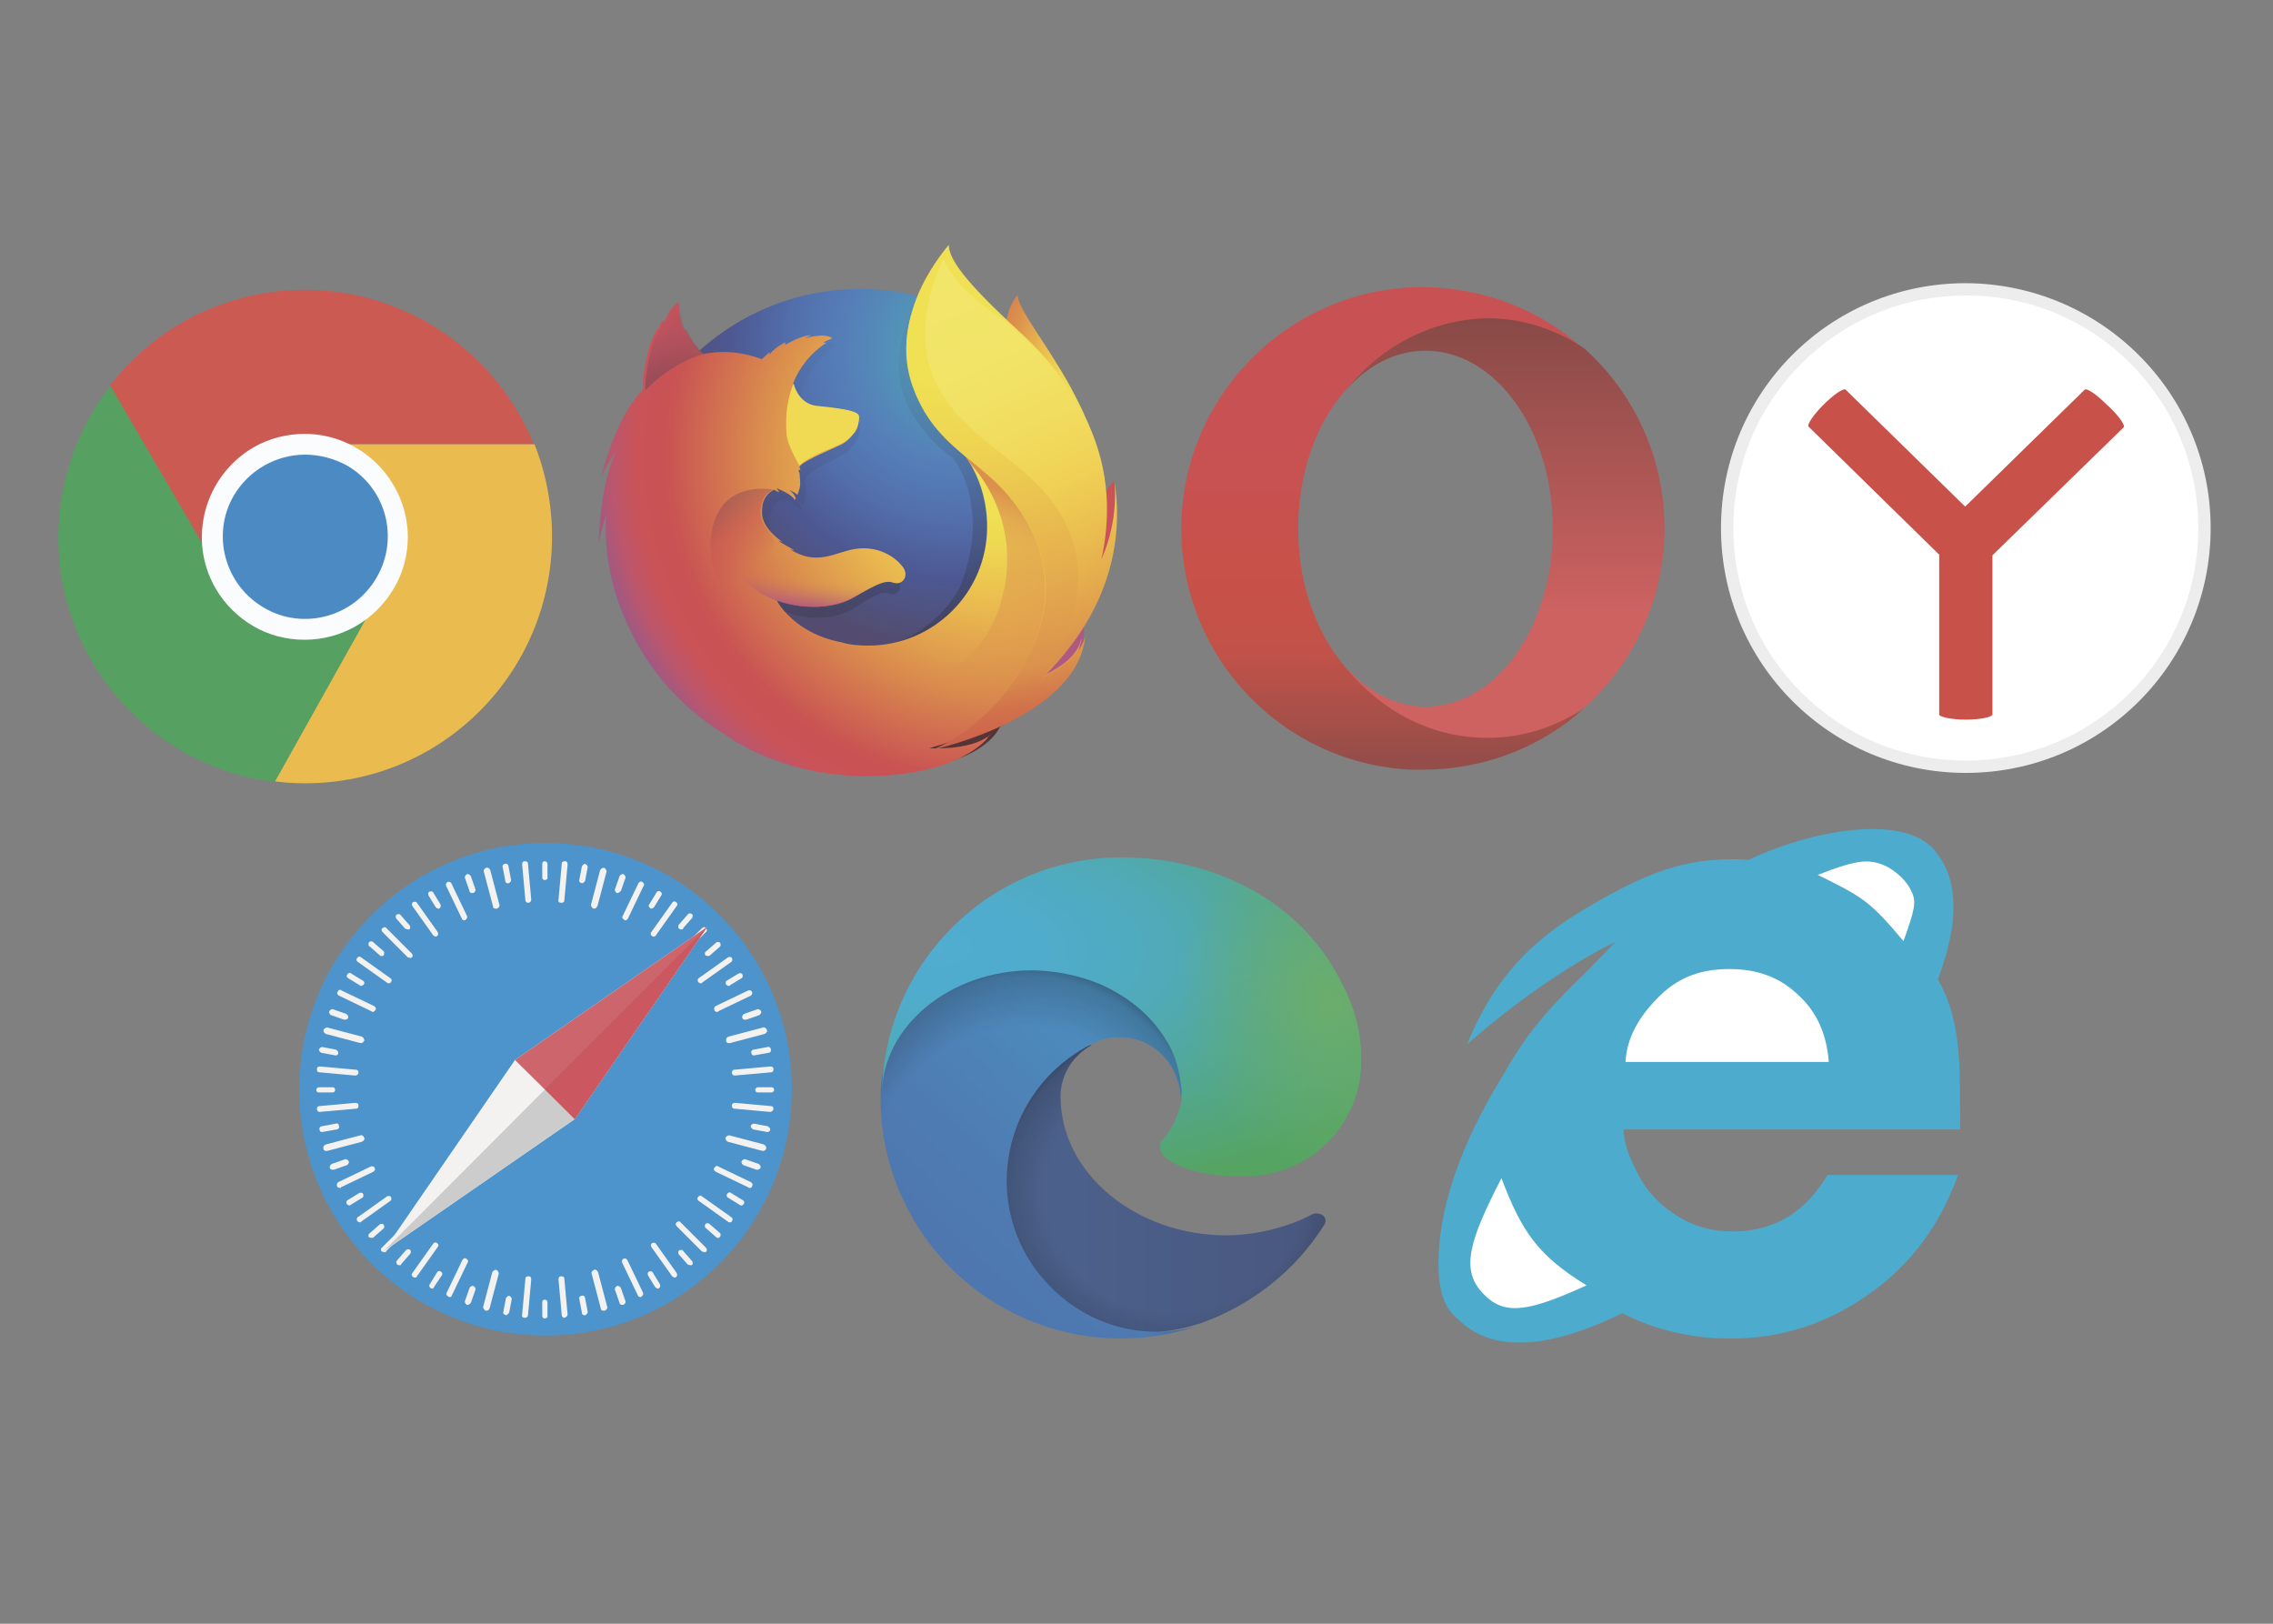 <svg version="1.1" id="Слой_1" xmlns="http://www.w3.org/2000/svg" x="0" y="0" viewBox="0 0 350 250" xml:space="preserve"><rect x="0" y="0" width="350" height="250" fill="#808080" stroke="none"/><style>.st3{fill:#fff}.st6{fill:#f3f2f1}.st17{fill:#cb5b52}</style><linearGradient id="SVGID_1_" gradientUnits="userSpaceOnUse" x1="2.989" y1="-249.83" x2="2.989" y2="-249.549" gradientTransform="matrix(213.3 0 0 256 -424.6 64002)"><stop offset=".3" stop-color="#c85253"/><stop offset=".438" stop-color="#c85150"/><stop offset=".594" stop-color="#c85149"/><stop offset=".758" stop-color="#c25249"/><stop offset=".927" stop-color="#a24f48"/><stop offset="1" stop-color="#944d49"/></linearGradient><path d="M206.9 102.4c-4.1-4.9-6.8-12-7-20.1v-1.8c.2-8 2.8-15.2 7-20.1 5.3-6.9 13.2-10 22-10 5.4 0 10.6.4 14.9 3.3-6.5-5.9-15.1-9.4-24.6-9.5h-.1c-20.5 0-37.2 16.7-37.2 37.2 0 19.9 15.7 36.2 35.4 37.1h1.8c9.5 0 18.2-3.5 24.8-9.4-4.4 2.9-9.2 3-14.6 3-8.9.1-17.1-2.8-22.4-9.7z" fill="url(#SVGID_1_)"/><linearGradient id="SVGID_2_" gradientUnits="userSpaceOnUse" x1="2.845" y1="-249.861" x2="2.845" y2="-249.575" gradientTransform="matrix(170.1 0 0 222.4 -252.3 55618.906)"><stop offset="0" stop-color="#894a47"/><stop offset=".7" stop-color="#cd6261"/></linearGradient><path d="M206.9 60.5c3.4-4.1 7.8-6.5 12.6-6.5 10.8 0 19.6 12.2 19.6 27.4s-8.7 27.4-19.6 27.4c-4.8 0-9.2-2.5-12.6-6.5 5.3 6.9 13.2 11.3 22.1 11.3 5.4 0 10.5-1.6 14.9-4.6 7.6-6.8 12.4-16.7 12.4-27.7s-4.8-20.9-12.4-27.7c-4.4-2.9-9.4-4.6-14.9-4.6-8.9.2-16.8 4.6-22.1 11.5z" fill="url(#SVGID_2_)"/><linearGradient id="SVGID_3_" gradientUnits="userSpaceOnUse" x1="2.114" y1="-250.675" x2="2.365" y2="-250.675" gradientTransform="matrix(0 256 -256 0 -63870 -510)"><stop offset="0" stop-color="#ededed"/><stop offset="1" stop-color="#ededed"/></linearGradient><path d="M340.4 81.3c0 20.8-16.8 37.7-37.7 37.7-20.8 0-37.7-16.8-37.7-37.7s16.8-37.7 37.7-37.7c20.8.1 37.7 16.9 37.7 37.7" fill="url(#SVGID_3_)"/><path class="st3" d="M338.5 81.3c0 19.8-16 35.8-35.8 35.8-19.8 0-35.8-16-35.8-35.8s16-35.8 35.8-35.8c19.8-.1 35.8 16 35.8 35.8"/><path d="M327 65.8l-20.2 19.7V110c0 .4-1.9.8-4.1.8-2.1 0-4.1-.4-4.1-.8V85.4l-20.1-19.7c-.3-.3.7-1.8 2.3-3.4 1.6-1.6 3.1-2.6 3.4-2.3l18.4 18L321 60c.3-.3 1.8.7 3.4 2.3 1.8 1.6 2.9 3.2 2.6 3.5" fill="#c85149"/><circle transform="matrix(.071 -.998 .998 .071 -89.316 239.538)" cx="83.9" cy="167.7" fill="#4c94cb" r="37.9"/><path class="st6" d="M83.9 135.5c-.3 0-.4-.2-.4-.4V133c0-.3.2-.4.4-.4s.4.2.4.4v2.1c.1.2-.2.4-.4.4zm0 67.5c-.3 0-.4-.2-.4-.4v-2.1c0-.3.2-.4.4-.4s.4.2.4.4v2.1c.1.2-.2.4-.4.4zm-5.7-67c-.2 0-.4-.1-.4-.4l-.4-2.1c-.1-.2.1-.5.4-.5.2-.1.5.1.5.4l.4 2.1c0 .2-.2.5-.5.5zM90 202.5c-.2 0-.4-.1-.4-.4l-.4-2.1c-.1-.2.1-.5.4-.5.2-.1.5.1.5.4l.4 2.1c0 .2-.2.5-.5.5zm-17.3-65c-.2 0-.4-.1-.4-.3l-.7-2c-.1-.2.1-.5.3-.6.2-.1.5.1.6.3l.7 2c.1.2-.1.5-.3.6-.1-.1-.1 0-.2 0zm23.1 63.4c-.2 0-.4-.1-.4-.3l-.7-2c-.1-.2.1-.5.3-.6.2-.1.5.1.6.3l.7 2c.1.2-.1.5-.3.6h-.2zm-28.3-61c-.1 0-.3-.1-.4-.2l-1.1-1.8c-.1-.2-.1-.5.1-.6.2-.1.5-.1.6.1l1.1 1.8c.1.2.1.5-.1.6 0 .1-.1.1-.2.1zm33.8 58.5c-.1 0-.3-.1-.4-.2l-1.1-1.8c-.1-.2-.1-.5.1-.6.2-.1.5-.1.6.1l1.1 1.8c.1.2.1.5-.1.6 0 .1-.1.1-.2.1zm-38.5-55.3c-.1 0-.3-.1-.4-.1l-1.4-1.6c-.1-.2-.1-.5.1-.6.2-.1.5-.1.6.1l1.4 1.6c.1.2.1.5-.1.6h-.2zm43.5 51.7c-.1 0-.3-.1-.4-.1l-1.4-1.6c-.1-.2-.1-.5.1-.6s.5-.1.6.1l1.4 1.6c.1.2.1.5-.1.6h-.2zm-47.5-47.6c-.1 0-.2 0-.3-.1l-1.6-1.4c-.2-.1-.2-.4-.1-.6.1-.2.4-.2.6-.1l1.6 1.4c.2.1.2.4.1.6 0 .1-.1.2-.3.2zm51.8 43.4c-.1 0-.2 0-.3-.1l-1.6-1.4c-.2-.1-.2-.4-.1-.6.1-.2.4-.2.6-.1l1.6 1.4c.2.1.2.4.1.6-.1.1-.2.2-.3.2zm-55-38.8c-.1 0-.1 0-.2-.1l-1.8-1.1c-.2-.1-.3-.4-.1-.6.1-.2.4-.3.6-.1l1.8 1.1c.2.1.3.4.1.6-.1.1-.3.2-.4.2zm58.5 33.8c-.1 0-.1 0-.2-.1l-1.8-1.1c-.2-.1-.3-.4-.1-.6.1-.2.4-.3.6-.1l1.8 1.1c.2.1.3.4.1.6-.1.2-.3.2-.4.2zm-61-28.6H53l-2-.7c-.2-.1-.4-.4-.3-.6s.4-.4.6-.3l2 .7c.2.1.4.4.3.6 0 .2-.3.3-.5.3zm63.5 23.1h-.1l-2-.7c-.2-.1-.4-.4-.3-.6s.4-.4.6-.3l2 .7c.2.1.4.4.3.6s-.3.3-.5.3zm-64.9-17.6l-2.2-.4c-.2-.1-.4-.3-.4-.5.1-.2.3-.4.5-.4l2.1.4c.2.1.4.3.4.5 0 .3-.2.4-.4.4zm66.5 11.8l-2.2-.4c-.2-.1-.4-.3-.4-.5s.3-.4.5-.4l2.1.4c.2.1.4.3.4.5s-.2.4-.4.4zm-67-6.1h-2.1c-.3 0-.4-.2-.4-.4s.2-.4.4-.4h2.1c.3 0 .4.2.4.4s-.1.4-.4.4zm67.6 0h-2.1c-.3 0-.4-.2-.4-.4s.2-.4.4-.4h2.1c.3 0 .4.2.4.4s-.2.4-.4.4zm-69.2 6.1c-.2 0-.4-.1-.4-.4-.1-.2.1-.5.4-.5l2.1-.4c.3-.1.5.1.5.4.1.2-.1.5-.4.5l-2.2.4c.1 0 0 0 0 0zm66.5-11.8c-.2 0-.4-.1-.4-.4-.1-.2.1-.5.4-.5l2.1-.4c.2-.1.5.1.5.4.1.2-.1.5-.4.5l-2.2.4c.1 0 .1 0 0 0zm-64.9 17.6c-.2 0-.4-.1-.4-.3-.1-.2.1-.5.3-.6l2-.7c.2-.1.5.1.6.3.1.2-.1.5-.3.6l-2 .7h-.2zm63.5-23.1c-.2 0-.4-.1-.4-.3-.1-.2.1-.5.3-.6l2-.7c.2-.1.5.1.6.3s-.1.5-.3.6l-2 .7h-.2zm-60.9 28.6c-.1 0-.3-.1-.4-.2-.1-.2-.1-.5.1-.6l1.8-1.1c.2-.1.5-.1.6.1.1.2.1.5-.1.6l-1.8 1.1c-.1.1-.2.1-.2.1zm58.4-33.8c-.1 0-.3-.1-.4-.2-.1-.2-.1-.5.1-.6l1.8-1.1c.2-.1.5-.1.6.1.1.2.1.5-.1.6l-1.8 1.1c0 .1-.1.1-.2.1zm-55 38.8c-.1 0-.3-.1-.4-.1-.1-.2-.1-.5.1-.6l1.6-1.4c.2-.1.5-.1.6.1.1.2.1.5-.1.6l-1.6 1.4c0-.1-.1 0-.2 0zm51.8-43.4c-.1 0-.3-.1-.4-.1-.1-.2-.1-.5.1-.6l1.6-1.4c.2-.1.5-.1.6.1.1.2.1.5-.1.6l-1.6 1.4c0-.1-.2 0-.2 0zm-47.5 47.6c-.1 0-.2 0-.3-.1-.2-.1-.2-.4-.1-.6l1.4-1.6c.1-.2.4-.2.6-.1.2.1.2.4.1.6l-1.4 1.6c0 .2-.2.2-.3.2zm43.4-51.7c-.1 0-.2 0-.3-.1-.2-.1-.2-.4-.1-.6l1.4-1.6c.1-.2.4-.2.6-.1.2.1.2.4.1.6l-1.4 1.6c0 .2-.1.2-.3.2zm-38.4 55.3c-.1 0-.1 0-.2-.1-.2-.1-.3-.4-.1-.6l1.1-1.8c.1-.2.4-.3.6-.1.2.1.3.4.1.6l-1.2 1.8c0 .1-.1.2-.3.2zm33.8-58.5c-.1 0-.1 0-.2-.1-.2-.1-.3-.4-.1-.6l1.1-1.8c.1-.2.4-.3.6-.1.2.1.3.4.1.6l-1.1 1.8c-.2.1-.3.2-.4.2zm-28.3 61h-.1c-.2-.1-.4-.4-.3-.6l.7-2c.1-.2.4-.4.6-.3.2.1.4.4.3.6l-.7 2c-.2.2-.3.3-.5.3zm23.1-63.4H95c-.2-.1-.4-.4-.3-.6l.7-2c.1-.2.4-.4.6-.3.2.1.4.4.3.6l-.7 2c-.2.1-.3.3-.5.3zm-17.2 65c-.3-.1-.5-.3-.4-.5l.4-2.1c.1-.2.3-.4.5-.4.2.1.4.3.4.5l-.4 2.1c-.2.2-.3.4-.5.4zM89.6 136c-.3-.1-.5-.3-.4-.5l.4-2.1c.1-.2.3-.4.5-.4.2.1.4.3.4.5l-.4 2.1c-.1.2-.3.4-.5.4zm-8.3 3c-.2 0-.4-.2-.4-.4l-.5-5.5c0-.3.1-.5.4-.5.3 0 .5.1.5.4l.5 5.5c0 .3-.2.5-.5.5.1 0 0 0 0 0zm5.6 63.9c-.2 0-.4-.2-.4-.4L86 197c0-.3.1-.5.4-.5.3 0 .5.1.5.4l.5 5.5c0 .2-.2.4-.5.5zm-10.6-63c-.2 0-.4-.1-.4-.4l-1.4-5.3c-.1-.2.1-.5.4-.6.2-.1.5.1.6.4l1.4 5.3c.1.2-.1.5-.4.6h-.2zm16.6 61.9c-.2 0-.4-.1-.4-.4l-1.4-5.3c-.1-.2.1-.5.4-.6.2-.1.5.1.6.4l1.4 5.3c.1.2-.1.5-.4.6h-.2zm-21.4-60.1c-.1 0-.4-.1-.4-.3l-2.4-5c-.1-.2 0-.5.2-.6.2-.1.5 0 .6.2l2.4 5c.1.2 0 .5-.2.6-.1.1-.1.1-.2.1zm27.1 58c-.1 0-.4-.1-.4-.3l-2.4-5c-.1-.2 0-.5.2-.6.2-.1.5 0 .6.2l2.4 5c.1.2 0 .5-.2.6-.1.1-.1.1-.2.1zm-31.5-55.5c-.1 0-.3-.1-.4-.2l-3.2-4.5c-.1-.2-.1-.5.1-.6.2-.1.5-.1.6.1l3.2 4.5c.1.2.1.5-.1.6 0 .1-.1.1-.2.1zm36.8 52.5c-.1 0-.3-.1-.4-.2l-3.2-4.5c-.1-.2-.1-.5.1-.6.2-.1.5-.1.6.1l3.2 4.5c.1.2.1.5-.1.6 0 .1-.2.1-.2.1zm-40.7-49.2c-.1 0-.2-.1-.4-.1l-3.9-3.9c-.2-.2-.2-.5 0-.6.2-.2.5-.2.6 0l3.9 3.9c.2.2.2.5 0 .6 0 0-.1.1-.2.1zm45.3 45.3c-.1 0-.2-.1-.4-.1l-3.9-3.9c-.2-.2-.2-.5 0-.6.2-.2.5-.2.6 0l3.9 3.9c.2.2.2.5 0 .6.1.1-.1.1-.2.1zm-48.6-41.4c-.1 0-.2 0-.3-.1l-4.5-3.2c-.2-.1-.3-.4-.1-.6.1-.2.4-.3.6-.1l4.5 3.2c.2.1.3.4.1.6 0 .1-.2.2-.3.2zm52.5 36.8c-.1 0-.2 0-.3-.1l-4.5-3.2c-.2-.1-.3-.4-.1-.6.1-.2.4-.3.6-.1l4.5 3.2c.2.1.3.4.1.6 0 .1-.1.2-.3.2zm-55-32.4c-.1 0-.1 0-.2-.1l-5-2.4c-.2-.1-.4-.4-.2-.6.1-.3.4-.4.6-.2l5 2.4c.2.1.4.4.2.6-.1.2-.3.3-.4.3zm58 27.1c-.1 0-.1 0-.2-.1l-5-2.4c-.2-.1-.4-.4-.2-.6.1-.2.4-.4.6-.2l5 2.4c.2.1.4.4.2.6 0 .2-.1.3-.4.3zm-59.8-22.3h-.1l-5.3-1.4c-.2-.1-.4-.3-.4-.6.1-.2.3-.4.6-.4l5.3 1.4c.2.1.4.3.4.6-.1.2-.3.4-.5.4zm61.9 16.6h-.1l-5.3-1.4c-.2-.1-.4-.3-.4-.6.1-.2.3-.4.6-.4l5.3 1.4c.2.1.4.3.4.6-.1.3-.3.4-.5.4zm-62.8-11.6l-5.5-.5c-.3 0-.4-.2-.4-.5s.2-.4.5-.4l5.5.5c.3 0 .4.2.4.5-.1.3-.3.4-.5.4zm63.9 5.6s-.1 0 0 0l-5.5-.5c-.3 0-.4-.2-.4-.5s.2-.4.5-.4l5.5.5c.3 0 .4.2.4.5-.1.2-.3.4-.5.4zm-69.4 0c-.2 0-.4-.2-.4-.4 0-.3.1-.5.4-.5l5.5-.5c.3 0 .5.1.5.4 0 .3-.1.5-.4.5l-5.6.5zm63.9-5.6c-.2 0-.4-.2-.4-.4 0-.3.1-.5.4-.5l5.5-.5c.3 0 .5.1.5.4 0 .3-.1.5-.4.5l-5.6.5zm-62.9 11.6c-.2 0-.4-.1-.4-.4-.1-.2.1-.5.4-.6l5.3-1.4c.2-.1.5.1.6.4.1.2-.1.5-.4.6l-5.3 1.4h-.2zm62-16.6c-.2 0-.4-.1-.4-.4s.1-.5.4-.6l5.3-1.4c.2-.1.5.1.6.4.1.2-.1.5-.4.6l-5.3 1.4h-.2zm-59.9 22.3c-.1 0-.4-.1-.4-.3-.1-.2 0-.5.2-.6l5-2.4c.2-.1.5 0 .6.2.1.2 0 .5-.2.6l-5 2.4c0 .1-.1.1-.2.1zm58.1-27.1c-.1 0-.4-.1-.4-.3-.1-.2 0-.5.2-.6l5-2.4c.2-.1.5 0 .6.2.1.2 0 .5-.2.6l-5 2.4c0 .1-.1.1-.2.1zm-55 32.4c-.1 0-.3-.1-.4-.2-.1-.2-.1-.5.1-.6l4.5-3.2c.2-.1.5-.1.6.1.1.2.1.5-.1.6l-4.5 3.2c0 .1-.2.1-.2.1zm52.5-36.8c-.1 0-.3-.1-.4-.2-.1-.2-.1-.5.1-.6l4.5-3.2c.2-.1.5-.1.6.1.1.2.1.5-.1.6l-4.5 3.2c0 .1-.1.1-.2.1zm-48.7 41.4c-.1 0-.2-.1-.4-.1-.2-.2-.2-.5 0-.6l3.9-3.9c.2-.2.5-.2.6 0 .2.2.2.5 0 .6l-3.9 3.9c.1.1 0 .1-.2.1zm45.4-45.3c-.1 0-.2-.1-.4-.1-.2-.2-.2-.5 0-.6l3.9-3.9c.2-.2.5-.2.6 0 .2.2.2.5 0 .6l-3.9 3.9c.1 0-.1.1-.2.1zm-40.7 49.2c-.1 0-.2 0-.3-.1-.2-.1-.3-.4-.1-.6l3.2-4.5c.1-.2.4-.3.6-.1.2.1.3.4.1.6l-3.2 4.5c0 .1-.1.2-.3.2zm36.8-52.5c-.1 0-.2 0-.3-.1-.2-.1-.3-.4-.1-.6l3.2-4.5c.1-.2.4-.3.6-.1.2.1.3.4.1.6L101 144c0 .1-.2.2-.3.2zm-31.5 55.5c-.1 0-.1 0-.2-.1-.2-.1-.4-.4-.2-.6l2.4-5c.1-.2.4-.4.6-.2.2.1.4.4.2.6l-2.4 5c-.1.3-.2.3-.4.3zm27.1-58c-.1 0-.1 0-.2-.1-.2-.1-.4-.4-.2-.6l2.4-5c.1-.2.4-.4.6-.2.2.1.4.4.2.6l-2.4 5c-.1.2-.3.3-.4.3zm-21.4 60.1h-.1c-.2-.1-.4-.3-.4-.6l1.4-5.3c.1-.2.3-.4.6-.4.2.1.4.3.4.6l-1.4 5.3c-.1.3-.3.4-.5.4zm16.6-61.9h-.1c-.2-.1-.4-.3-.4-.6l1.4-5.3c.1-.2.3-.4.6-.4.2.1.4.3.4.6l-1.4 5.3c-.2.3-.3.4-.5.4zm-10.7 63c-.3 0-.5-.2-.4-.5l.5-5.5c0-.3.2-.4.5-.4s.4.2.4.5l-.5 5.5c0 .2-.2.4-.5.4zm5.6-63.9c-.3 0-.5-.2-.4-.5l.5-5.5c0-.3.2-.4.5-.4s.4.2.4.5l-.5 5.5c0 .3-.2.4-.5.4z"/><path class="st6" d="M88.5 172.3l20.4-29.6-29.6 20.5L59 192.7z"/><path fill="#ccc" d="M88.5 172.3l20.4-29.6-49.9 50z"/><path fill="#cd666c" d="M88.5 172.3l20.4-29.6-29.6 20.5z"/><path fill="#cb5860" d="M88.5 172.3l20.4-29.6-25 25z"/><linearGradient id="SVGID_4_" gradientUnits="userSpaceOnUse" x1="157.157" y1="-169.869" x2="208.581" y2="-169.869" gradientTransform="matrix(1 0 0 -1 -4.63 13.08)"><stop offset="0" stop-color="#4c638f"/><stop offset="1" stop-color="#49577e"/></linearGradient><path d="M202.2 186.9c-1 .5-2 1-3.1 1.4-3.3 1.2-6.8 1.9-10.3 1.9-13.7 0-25.5-9.4-25.5-21.4 0-3.3 1.9-6.3 4.8-7.9-12.3.5-15.5 13.4-15.5 20.9 0 21.3 19.7 23.4 23.9 23.4 2.3 0 5.7-.6 7.8-1.3l.4-.1c8-2.8 14.7-8.1 19.2-15.2.4-.6.2-1.3-.4-1.6-.5-.2-.9-.2-1.3-.1z" fill="url(#SVGID_4_)"/><radialGradient id="SVGID_5_" cx="185.539" cy="-184.24" r="27.514" gradientTransform="matrix(1 0 0 -.95 -4.63 8.42)" gradientUnits="userSpaceOnUse"><stop offset=".72" stop-color="#131414" stop-opacity="0"/><stop offset=".95" stop-color="#131414" stop-opacity=".53"/><stop offset="1" stop-color="#131414"/></radialGradient><path d="M202.2 186.9c-1 .5-2 1-3.1 1.4-3.3 1.2-6.8 1.9-10.3 1.9-13.7 0-25.5-9.4-25.5-21.4 0-3.3 1.9-6.3 4.8-7.9-12.3.5-15.5 13.4-15.5 20.9 0 21.3 19.7 23.4 23.9 23.4 2.3 0 5.7-.6 7.8-1.3l.4-.1c8-2.8 14.7-8.1 19.2-15.2.4-.6.2-1.3-.4-1.6-.5-.2-.9-.2-1.3-.1z" opacity=".35" fill="url(#SVGID_5_)"/><linearGradient id="SVGID_6_" gradientUnits="userSpaceOnUse" x1="184.308" y1="-147.703" x2="152.175" y2="-182.703" gradientTransform="matrix(1 0 0 -1 -4.63 13.08)"><stop offset="0" stop-color="#4d91c1"/><stop offset=".16" stop-color="#4d8bbd"/><stop offset=".67" stop-color="#4e7cb2"/><stop offset="1" stop-color="#4e76af"/></linearGradient><path d="M166.1 201.6c-2.6-1.6-4.8-3.7-6.6-6.1-7.6-10.4-5.3-24.9 5.1-32.6 1.1-.8 2.2-1.5 3.4-2.1.9-.4 2.4-1.2 4.5-1.1 2.9 0 5.6 1.4 7.4 3.8 1.1 1.6 1.8 3.4 1.9 5.4 0-.1 7.1-22.9-23.1-22.9-12.7 0-23.1 12-23.1 22.6-.1 5.6 1.1 11.1 3.5 16.2 8 17 27.4 25.3 45.1 19.4-6.1 1.7-12.7.8-18.1-2.6z" fill="url(#SVGID_6_)"/><radialGradient id="SVGID_7_" cx="-314.455" cy="-286.722" r="41.321" gradientTransform="matrix(.15 -.99 -.8 -.12 -26.29 -156.34)" gradientUnits="userSpaceOnUse"><stop offset=".76" stop-color="#131414" stop-opacity="0"/><stop offset=".95" stop-color="#131414" stop-opacity=".5"/><stop offset="1" stop-color="#131414"/></radialGradient><path d="M166.1 201.6c-2.6-1.6-4.8-3.7-6.6-6.1-7.6-10.4-5.3-24.9 5.1-32.6 1.1-.8 2.2-1.5 3.4-2.1.9-.4 2.4-1.2 4.5-1.1 2.9 0 5.6 1.4 7.4 3.8 1.1 1.6 1.8 3.4 1.9 5.4 0-.1 7.1-22.9-23.1-22.9-12.7 0-23.1 12-23.1 22.6-.1 5.6 1.1 11.1 3.5 16.2 8 17 27.4 25.3 45.1 19.4-6.1 1.7-12.7.8-18.1-2.6z" opacity=".41" fill="url(#SVGID_7_)"/><radialGradient id="SVGID_8_" cx="207.165" cy="376.006" r="58.395" gradientTransform="matrix(-.04 1 2.13 .08 -649.59 -91.61)" gradientUnits="userSpaceOnUse"><stop offset="0" stop-color="#51add1"/><stop offset=".11" stop-color="#50acce"/><stop offset=".23" stop-color="#4fabc2"/><stop offset=".31" stop-color="#50aab6"/><stop offset=".67" stop-color="#55a462"/></radialGradient><path d="M179.5 174.9c-.2.3-.9.7-.9 1.6 0 .8.5 1.5 1.4 2.1 4.1 2.9 12 2.5 12 2.5 3.1 0 6.1-.9 8.8-2.4 5.4-3.1 8.8-9 8.8-15.2.1-6.5-2.3-10.8-3.3-12.7-6.1-12-19.3-18.8-33.6-18.8-20.2 0-36.6 16.2-36.9 36.4.1-10.5 10.6-19 23.1-19 1 0 6.8.1 12.1 2.9 4.7 2.5 7.2 5.5 8.9 8.4 1.8 3.1 2.1 7 2.1 8.6-.3 1.4-1 3.7-2.5 5.6z" fill="url(#SVGID_8_)"/><radialGradient id="SVGID_9_" cx="439.821" cy="248.217" r="28.08" gradientTransform="matrix(.28 .96 .78 -.23 -111.95 -210.84)" gradientUnits="userSpaceOnUse"><stop offset="0" stop-color="#6bad6b"/><stop offset="1" stop-color="#6bad6b" stop-opacity="0"/></radialGradient><path d="M179.5 174.9c-.2.3-.9.7-.9 1.6 0 .8.5 1.5 1.4 2.1 4.1 2.9 12 2.5 12 2.5 3.1 0 6.1-.9 8.8-2.4 5.4-3.1 8.8-9 8.8-15.2.1-6.5-2.3-10.8-3.3-12.7-6.1-12-19.3-18.8-33.6-18.8-20.2 0-36.6 16.2-36.9 36.4.1-10.5 10.6-19 23.1-19 1 0 6.8.1 12.1 2.9 4.7 2.5 7.2 5.5 8.9 8.4 1.8 3.1 2.1 7 2.1 8.6-.3 1.4-1 3.7-2.5 5.6z" fill="url(#SVGID_9_)"/><path d="M250 173.6c0 2.7 1.1 5 2.4 7.5 1.4 2.6 3.4 4.6 6 6.2 2.6 1.6 5.3 2.3 8.5 2.3 3 0 5.9-.7 8.5-2.3 2.6-1.6 4.5-3.9 6-6.4h20.1c-2.6 7.3-7 13.6-13.5 18.2-6.4 4.6-13.6 7-21.5 7-5.9 0-11.6-1.3-16.7-3.9-11.7 5.7-20.2 6-25.3.9-2.2-1.7-3-4.6-3-8.5s.7-8.3 2.3-13.1c1.6-4.9 4-10 7.6-15.9 2.7-4.6 4.7-8.1 12.5-15.6 2.9-2.9 4.1-4.3 4.9-5-6.9 3.3-15.8 9.5-22.9 15.8 4.3-10.6 10.3-16.1 17.7-20.6 7.9-4.7 14.3-7.9 22.9-7.9.9 0 1.7 0 2.7.1 6.3-2.9 12-4.3 17.2-4.7 5.2-.3 8.7.6 10.9 2.6 4.3 4.3 4.6 11.2 1.1 20.5 3.3 5.7 3.4 12.2 3.4 18.8 0 1.6.1 3 0 4.3H250v-.3z" fill="#4dabce"/><path class="st3" d="M244.3 197.9c-7.5-4.6-10-8.3-13.1-16.5-5 9.7-6.4 14.2-2.7 17.9 3.3 3.4 7.2 2.5 15.8-1.4m37.3-34.4c-.3-4-1.7-7.6-4.7-10.3-3-2.9-6.6-4-10.6-4-4.1 0-7.6 1.1-10.6 4s-5.2 6.3-5.4 10.3h31.3zm-1.7-28.8c6.9 3.4 8 4 13.2 10.2 1.7-4.7 2-6 1.3-7.5-.7-1.7-2.2-3-3.7-3.9-2.7-1.3-4.4-1.3-10.8 1.2"/><path class="st17" d="M82.2 68.4H47c-7.9 0-14.3 6.3-14.3 14.2 0 2.5.7 4.9 1.8 7L16.9 59.4c12.8-16.6 36.6-19.7 53.3-6.8 5.3 4.1 9.5 9.6 12 15.8z"/><path d="M85 82.6c0 21-17 38-38 38-1.6 0-3.2-.1-4.7-.3l17.1-30.5c3.9-6.8 1.6-15.5-5.2-19.5-2.2-1.2-4.6-1.9-7.1-1.9h35.2c1.8 4.5 2.7 9.4 2.7 14.2z" fill="#eabc50"/><path d="M59.4 89.8l-17.1 30.6c-20.9-2.6-35.7-21.7-33-42.5.9-6.7 3.5-13.1 7.7-18.5l17.6 30.2.1.1c3.9 6.8 12.6 9.2 19.5 5.2 2.1-1.1 3.9-2.9 5.2-5.1z" fill="#56a061"/><path class="st17" d="M59.4 89.8c-4 6.8-12.6 9.2-19.5 5.2-2.2-1.2-4-3.1-5.2-5.2l-.1-.1c-3.9-6.8-1.4-15.5 5.5-19.4 2.1-1.2 4.5-1.8 7-1.8s5 .7 7.1 1.9c6.7 3.9 9 12.6 5.2 19.4z"/><path d="M59.4 89.8c-4 6.8-12.6 9.2-19.5 5.2-2.2-1.2-4-3.1-5.2-5.2l-.1-.1c-3.9-6.8-1.4-15.5 5.5-19.4 2.1-1.2 4.5-1.8 7-1.8s5 .7 7.1 1.9c6.7 3.9 9 12.6 5.2 19.4z" fill="#4c8ac3"/><path d="M46.9 98.5c-2.8 0-5.5-.7-7.9-2.1s-4.4-3.4-5.8-5.8C28.8 83 31.5 73.3 39 68.9c2.4-1.4 5.2-2.1 7.9-2.1 8.7 0 15.8 7.1 15.9 15.8 0 2.8-.7 5.5-2.1 7.9-2.9 5-8.1 8-13.8 8zM47 70c-4.5 0-8.7 2.4-11 6.3-3.5 6-1.4 13.8 4.7 17.3 6 3.5 13.8 1.4 17.3-4.7 3.5-6 1.5-13.8-4.7-17.3-1.9-1-4.1-1.6-6.3-1.6z" fill="#fafcfd"/><radialGradient id="SVGID_10_" cx="-15507.405" cy="-8719.269" r="37.57" fx="-15509.802" fy="-8719.269" gradientTransform="matrix(.762 .034 -.05 1.12 11548.87 10351.034)" gradientUnits="userSpaceOnUse"><stop offset=".045" stop-color="#efe054"/><stop offset=".12" stop-color="#eed652"/><stop offset=".254" stop-color="#eaba4f"/><stop offset=".429" stop-color="#db904d"/><stop offset=".769" stop-color="#c95453"/><stop offset=".872" stop-color="#c95565"/><stop offset=".953" stop-color="#b6597b"/><stop offset="1" stop-color="#ae5983"/></radialGradient><path d="M156.7 45.4c-2 2.3-2.9 7.5-.9 12.8 2 5.3 5.1 4.2 7.1 9.5 2.5 7.1 1.3 16.7 1.3 16.7s3 8.9 5.2-.6c4.8-17.6-12.7-34.1-12.7-38.4z" fill="url(#SVGID_10_)"/><radialGradient id="_Path__1_" cx="-7978.567" cy="-8288.631" r="65.931" gradientTransform="translate(9921.514 10207.353) scale(1.225)" gradientUnits="userSpaceOnUse"><stop offset="0" stop-color="#50aab8"/><stop offset=".22" stop-color="#557fb8"/><stop offset=".261" stop-color="#5479b4"/><stop offset=".33" stop-color="#526eab"/><stop offset=".333" stop-color="#526daa"/><stop offset=".438" stop-color="#4d5892"/><stop offset=".522" stop-color="#50517b"/><stop offset=".566" stop-color="#534c70"/></radialGradient><path id="_Path_" d="M132.4 118.9c20.5 0 37-16.6 37-37.2s-16.6-37.2-37-37.2-37 16.6-37 37.2c-.1 20.6 16.5 37.2 37 37.2z" fill="url(#_Path__1_)"/><linearGradient id="SVGID_11_" gradientUnits="userSpaceOnUse" x1="137.46" y1="-153.519" x2="121.508" y2="-205.702" gradientTransform="translate(0 252)"><stop offset="0" stop-color="#2f313e" stop-opacity=".4"/><stop offset=".485" stop-color="#40455c" stop-opacity=".173"/><stop offset="1" stop-color="#474d6f" stop-opacity="0"/></linearGradient><path d="M160.1 104.7c-.8.6-1.6 1.1-2.5 1.5 1.1-1.7 2.2-3.5 3.2-5.2.8-.8 1.5-1.7 2.1-2.6.3-.4.6-1 .9-1.6 2-3.7 4.4-9.8 4.4-16v-.5c0-1.6-.1-3.1-.5-4.7 0 .1 0 .2.1.4 0-.1 0-.2-.1-.3 0 .1.1.4.1.5.4 3.6.1 7.1-1.4 9.7 0 .1-.1.1-.1.1.8-3.9 1.1-8.3.1-12.6 0 0-.4-2.1-3-8.5-1.5-3.7-4.2-6.7-6.5-9-2-2.5-3.9-4.2-4.9-5.4-2.2-2.3-3-3.9-3.5-5.1-.4-.1-4.4-4.2-4.7-4.3-1.8 2.8-7.4 11.5-4.7 19.6 1.2 3.7 4.3 7.5 7.5 9.7.1.1 1.9 2.1 2.8 6.4.8 4.5.4 8-1.4 13.2-2.1 4.5-7.5 9-12.6 9.5-10.8 1-14.7-5.4-14.7-5.4 3.9 1.6 8.1 1.2 10.7-.4 2.6-1.6 4.2-2.8 5.5-2.3s2.3-.9 1.3-2.3c-1.4-2.2-4-3.3-6.6-2.9-2.6.4-5 2.5-8.5.5-.2-.1-.4-.3-.6-.4-.2-.1.7.2.5.1-.6-.4-1.8-1.1-2.2-1.4-.1-.1.5.2.5.1-3.2-2.6-2.8-4.4-2.7-5.6.1-.9.6-2 1.6-2.5.5.3.8.4.8.4l-.3-.6h.1c.4.2 1.3.7 1.7 1 .6.4.8.8.8.8s.1-.1.1-.4c-.1-.1-.2-.6-.8-1.1h.1c.4.2.7.4 1 .7.1-.6.5-1.2.4-2.3-.1-.8 0-1-.1-1.3-.1-.3.1-.4.3-.1-.1-.2-.1-.4-.2-.6.3-.9 5.7-3.4 6.1-3.7.6-.5 1.2-1.1 1.6-1.8.3-.5.5-1.1.6-2.2 0-.7-.3-1.2-5.8-1.8-1.5-.1-2.4-1.2-2.9-2.3l-.3-.6c-.1-.2-.1-.5-.2-.7.9-2.5 2.4-4.7 4.6-6.4.1-.1-.5 0-.4-.1.1-.1 1.1-.5 1.2-.6.2-.1-.9-.6-1.9-.5-1 .1-1.2.2-1.8.5.2-.2.9-.5.8-.5-1.1.1-2.4.8-3.6 1.5 0-.1 0-.3.1-.4-.6.2-1.8 1.1-2.3 1.9v-.4c-.4.4-.8.7-1.1 1.1-3.1-1.3-5.9-1.3-8.2-.8-.5-.5-.8-.1-1.9-2.7-.1-.1.1.1 0 0-.2-.5.1.6 0 0-2 1.6-4.5 3.2-5.7 4.5 0 .1 1.4-.4 0 0-.5.1-.5.4-.6 3.1v.6c-1 1.3-1.6 2.3-1.9 2.8-1.3 2.2-2.7 5.6-4 10.9.6-1.5 1.3-2.9 2.1-4.2-1.1 2.8-2.2 7.3-2.4 14.2.3-1.4.6-2.8 1.1-4.2-.3 5.7.7 11.4 2.9 16.8.8 1.9 2 4.8 4.2 8 6.9 7.3 16.6 11.7 27.3 11.7 11.4.2 21.5-4.8 28.4-12.5z" fill="url(#SVGID_11_)"/><radialGradient id="SVGID_12_" cx="-8997.815" cy="-7142.219" r="22.239" gradientTransform="rotate(5.67 -93425.444 106790.83) scale(1.225)" gradientUnits="userSpaceOnUse"><stop offset=".003" stop-color="#efe054"/><stop offset=".497" stop-color="#c95453"/><stop offset="1" stop-color="#ae5983"/></radialGradient><path d="M151.7 109.9c13.5-1.6 19.6-15.6 11.8-15.9-6.8-.1-18.2 16.7-11.8 15.9z" fill="url(#SVGID_12_)"/><radialGradient id="SVGID_13_" cx="-8999.828" cy="-7163.544" r="37.137" gradientTransform="rotate(5.67 -93425.444 106790.83) scale(1.225)" gradientUnits="userSpaceOnUse"><stop offset=".003" stop-color="#efdf54"/><stop offset=".157" stop-color="#e5ab4e"/><stop offset=".316" stop-color="#d5804c"/><stop offset=".472" stop-color="#cd6450"/><stop offset=".621" stop-color="#c95454"/><stop offset=".762" stop-color="#c85256"/><stop offset=".892" stop-color="#c95358"/><stop offset="1" stop-color="#c95359"/></radialGradient><path d="M164.6 91.2c9.3-5.4 6.9-17.2 6.9-17.2s-3.6 4.2-6.1 10.9c-2.4 6.6-6.4 9.6-.8 6.3z" fill="url(#SVGID_13_)"/><radialGradient id="SVGID_14_" cx="-8994.575" cy="-7129.118" r="34.078" gradientTransform="rotate(5.67 -93425.444 106790.83) scale(1.225)" gradientUnits="userSpaceOnUse"><stop offset=".003" stop-color="#c95453"/><stop offset=".497" stop-color="#ae5983"/><stop offset=".986" stop-color="#553437"/></radialGradient><path d="M135 116.9c13 4.2 24.2-6.1 17.3-9.5-6.3-3.2-23.5 7.5-17.3 9.5z" fill="url(#SVGID_14_)"/><radialGradient id="SVGID_15_" cx="152.107" cy="-181.479" r="65.177" fx="154.438" fy="-182.631" gradientTransform="translate(0 252)" gradientUnits="userSpaceOnUse"><stop offset=".156" stop-color="#efe054"/><stop offset=".231" stop-color="#eed652"/><stop offset=".365" stop-color="#eaba4f"/><stop offset=".541" stop-color="#db904d"/><stop offset=".763" stop-color="#c95453"/><stop offset=".796" stop-color="#c85254"/><stop offset=".841" stop-color="#c95358"/><stop offset=".893" stop-color="#bb566d"/><stop offset=".935" stop-color="#a15981"/></radialGradient><path d="M165.6 96.2c.3-.4.8-1.9 1.1-2.5C169 90 169 87 169 86.9c1.4-6.9 1.3-9.7.4-15-.7-4.2-3.7-10.2-6.3-13.2-2.7-3-.8-2-3.4-4.2-2.3-2.5-4.5-5-5.7-6-8.7-7.3-8.5-8.8-8.3-9.1l-.1.1c-.1-.4-.1-.8-.1-.8s-4.7 4.7-5.8 12.7c-.6 5.1 1.3 10.6 4.1 14 1.5 1.8 3.1 3.4 4.9 4.9 2.1 3 3.3 6.8 3.3 10.8 0 10.1-8.2 18.3-18.3 18.3-1.4 0-2.8-.1-4.1-.5-4.8-.9-7.5-3.3-8.9-4.9-.8-.9-1.1-1.6-1.1-1.6 4.3 1.6 9 1.2 11.8-.4 2.9-1.6 4.7-2.8 6.1-2.3 1.4.5 2.5-.9 1.6-2.3-1-1.4-3.5-3.4-7.3-2.9-2.9.4-5.6 2.5-9.4.5-.2-.1-.5-.3-.7-.4-.3-.1.8.2.6.1-.7-.4-2-1.1-2.4-1.4-.1-.1.6.2.5.1-3.5-2.6-3.1-4.4-3-5.5.1-.9.7-2 1.8-2.5.5.3.8.4.8.4s-.2-.4-.4-.6h.1c.4.2 1.4.6 1.9 1 .6.4.8.8.8.8s.1-.1.1-.4c-.1-.1-.2-.6-.9-1.1h.1c.4.2.8.4 1.1.7.2-.6.5-1.2.4-2.3-.1-.8 0-1-.2-1.3-.1-.3.1-.4.3-.1-.1-.2-.1-.4-.2-.6.3-.9 6.3-3.3 6.7-3.6.7-.4 1.3-1.1 1.8-1.7.4-.5.6-1.1.6-2.2 0-.4-.1-.8-1.7-1.2-1-.2-2.4-.4-4.7-.6-1.7-.1-2.6-1.2-3.2-2.2l-.3-.6c-.1-.2-.2-.4-.2-.7 1-2.6 2.8-4.8 5.1-6.3.1-.1-.6 0-.4-.1.1-.1 1.2-.5 1.3-.6.2-.1-1-.6-2.1-.4-1.1.1-1.3.2-2 .4.2-.2 1.1-.5.8-.5-1.2.1-2.7.8-3.9 1.5 0-.1 0-.3.1-.4-.6.2-2 1.1-2.5 1.9v-.4c-.4.4-.8.7-1.2 1.1-3.5-1.3-6.5-1.3-9-.8-.6-.5-1.5-1.3-2.8-3.8-.1-.1-.1.3-.2.1-.5-1.1-.8-3-.8-4.3 0 0-1.1.5-1.9 2.4-.1.4-.3.6-.4.7-.1.1.1-.6.1-.6-.1.3-.6.6-.7 1.1-.1.4-.3.5-.4.9v-.4c-.4.8-.8 1.6-1.1 2.5-.4 1.5-1 3.5-1.1 6.2v.6c-1.1 1.3-1.8 2.3-2.1 2.8-1.4 2.2-3 5.6-4.4 10.9.6-1.5 1.5-2.8 2.4-4.2-1.3 2.8-2.5 7.3-2.7 14.1.3-1.4.7-2.8 1.1-4.2-.2 4.6.3 10.2 3.2 16.6 1.7 3.7 5.6 11.4 15.3 17.3 0 0 3.3 2.5 8.9 4.3.4.1.8.3 1.3.4-.1-.1-.3-.1-.4-.1 3.7 1.1 7.6 1.7 11.6 1.7 14.6 0 18.9-5.9 18.9-5.9h-.1l.6-.6c-2.3 2.2-7.5 2.3-9.5 2.2 3.4-1 5.6-1.8 9.9-3.5.5-.2 1-.4 1.6-.6.1 0 .1-.1.1-.1.1-.1.2-.1.3-.1 2.1-1 4.1-2.2 5.9-3.7 4.3-3.5 5.2-6.8 5.7-9-.1.2-.3.7-.4 1.1-1.1 2.4-3.6 3.8-6.3 5.1 1.3-1.7 2.5-3.4 3.5-5.2 1.3-.7 1.5-2.1 2.2-3z" fill="url(#SVGID_15_)"/><radialGradient id="SVGID_16_" cx="147.203" cy="-214.206" r="76.963" gradientTransform="translate(0 252)" gradientUnits="userSpaceOnUse"><stop offset=".279" stop-color="#efe054"/><stop offset=".402" stop-color="#eed452"/><stop offset=".63" stop-color="#e7b54e"/><stop offset=".856" stop-color="#db924d"/><stop offset=".933" stop-color="#d1724b"/><stop offset=".994" stop-color="#cd624d"/></radialGradient><path d="M160.4 104.4c1.8-1.9 3.3-4.2 4.5-6.6 3.1-6.5 7.8-17.2 4.1-28.4-3-8.9-7.1-13.8-12.2-18.5-8.4-7.7-10.7-11.1-10.7-13.2 0 0-9.7 10.8-5.5 22s12.8 10.9 18.5 22.6c6.7 13.8-5.4 28.9-15.4 33.1.6-.1 22.2-5 23.4-17.4-.1.2-.6 3.6-6.7 6.4z" fill="url(#SVGID_16_)"/><linearGradient id="SVGID_17_" gradientUnits="userSpaceOnUse" x1="-9054.7" y1="-7155.309" x2="-9031.006" y2="-7161.348" gradientTransform="rotate(5.67 -93425.444 106790.83) scale(1.225)"><stop offset="0" stop-color="#ae5983" stop-opacity=".5"/><stop offset=".474" stop-color="#c95453" stop-opacity=".5"/><stop offset=".486" stop-color="#c95453" stop-opacity=".513"/><stop offset=".675" stop-color="#d5804c" stop-opacity=".72"/><stop offset=".829" stop-color="#e6ae4d" stop-opacity=".871"/><stop offset=".942" stop-color="#f0cf51" stop-opacity=".964"/><stop offset="1" stop-color="#f0d953"/></linearGradient><path d="M132.3 64.3c0-.7-.4-1.2-6.4-1.8-2.5-.2-3.5-2.5-3.7-3.5-.9 2.3-1.3 4.7-1.1 7.6.1 1.9 1.4 3.9 2 5.1 0 0 .1-.2.2-.2 1.1-1.2 6-3 6.4-3.3.6-.3 2.5-1.6 2.6-3.9z" fill="url(#SVGID_17_)"/><linearGradient id="SVGID_18_" gradientUnits="userSpaceOnUse" x1="151.157" y1="-1527.912" x2="146.609" y2="-1539.565" gradientTransform="rotate(5.73 -15704.992 -1201.61)"><stop offset="0" stop-color="#7f485a" stop-opacity=".6"/><stop offset="1" stop-color="#ae5983" stop-opacity="0"/></linearGradient><path d="M105.7 50.7c-.1-.1-.1.3-.2.1-.5-1.1-.8-3-.7-4.3 0 0-1.1.5-1.9 2.4-.1.4-.3.6-.4.7-.1.1.1-.6.1-.6-.1.3-.6.6-.7 1.1-.1.4-.3.6-.4 1v-.4c-2 3.8-2.3 9.6-2.1 9.4 4.2-4.5 9-5.6 9-5.6-.5-.4-1.6-1.5-2.7-3.8z" fill="url(#SVGID_18_)"/><linearGradient id="SVGID_19_" gradientUnits="userSpaceOnUse" x1="-161.49" y1="89.317" x2="-153.648" y2="98.223" gradientTransform="rotate(5.73 99.187 2799.53)"><stop offset=".005" stop-color="#7f485a" stop-opacity=".5"/><stop offset=".484" stop-color="#c95453" stop-opacity=".5"/><stop offset="1" stop-color="#c95453" stop-opacity="0"/></linearGradient><path d="M121.6 97.7c-5.8-2.5-12.4-6-12.2-13.9.4-10.4 9.7-8.4 9.7-8.4-.4.1-1.3.8-1.6 1.5-.4.9-1 3 1 5.1 3.1 3.3-6.3 8 8.3 16.6.3.1-3.4-.1-5.2-.9z" fill="url(#SVGID_19_)"/><linearGradient id="SVGID_20_" gradientUnits="userSpaceOnUse" x1="-146.704" y1="104.758" x2="-146.698" y2="98.526" gradientTransform="rotate(5.73 99.187 2799.53)"><stop offset="0" stop-color="#ae5983"/><stop offset=".083" stop-color="#ae5983" stop-opacity=".81"/><stop offset=".206" stop-color="#ae5983" stop-opacity=".565"/><stop offset=".328" stop-color="#ae5983" stop-opacity=".362"/><stop offset=".447" stop-color="#ae5983" stop-opacity=".204"/><stop offset=".562" stop-color="#ae5983" stop-opacity=".091"/><stop offset=".673" stop-color="#ae5983" stop-opacity=".023"/><stop offset=".773" stop-color="#ae5983" stop-opacity="0"/></linearGradient><path d="M119.6 92.5c4.1 1.4 8.9 1.2 11.8-.4 1.9-1.1 4.4-2.8 5.9-2.4-1.3-.5-2.3-.8-3.5-.8h-.7c-.4 0-.8 0-1.3.1-.8.1-1.6.6-2.3.5-.1 0 .7-.3.6-.3-.4.1-.8.1-1.3.1-.3 0-.6.1-.8.1-8.6.7-15.9-4.7-15.9-4.7-.5 2 2.9 6.1 7.5 7.8z" fill="url(#SVGID_20_)"/><linearGradient id="SVGID_21_" gradientUnits="userSpaceOnUse" x1="144.227" y1="-211.306" x2="169.696" y2="-154.353" gradientTransform="translate(0 252)"><stop offset="0" stop-color="#f2e66a"/><stop offset=".268" stop-color="#f1e467"/><stop offset=".452" stop-color="#f1dd60"/><stop offset=".612" stop-color="#f0d155"/><stop offset=".757" stop-color="#eabe50"/><stop offset=".892" stop-color="#e3a84d"/><stop offset=".902" stop-color="#e2a64c"/><stop offset=".949" stop-color="#df9d4d"/><stop offset="1" stop-color="#db924d"/></linearGradient><path d="M160.4 104.5c8.7-8.5 13-18.9 11.2-30.5 0 0 .8 5.9-2 12.1 1.3-5.9 1.5-13.3-2.1-21-4.8-10.2-12.7-15.6-15.7-17.8-4.6-3.4-6.4-6.8-6.5-7.5-1.3 2.8-5.5 12.3-.4 20.6 4.7 7.7 12.1 10 17.3 17.1 9.5 12.8-1.8 27-1.8 27z" fill="url(#SVGID_21_)"/><linearGradient id="SVGID_22_" gradientUnits="userSpaceOnUse" x1="149.296" y1="-178.53" x2="137.231" y2="-146.137" gradientTransform="translate(0 252)"><stop offset="0" stop-color="#db904d"/><stop offset=".04" stop-color="#db904d" stop-opacity=".858"/><stop offset=".084" stop-color="#db904d" stop-opacity=".729"/><stop offset=".13" stop-color="#db904d" stop-opacity=".628"/><stop offset=".178" stop-color="#db904d" stop-opacity=".557"/><stop offset=".227" stop-color="#db904d" stop-opacity=".514"/><stop offset=".282" stop-color="#db904d" stop-opacity=".5"/><stop offset=".389" stop-color="#db904d" stop-opacity=".478"/><stop offset=".524" stop-color="#db904d" stop-opacity=".416"/><stop offset=".676" stop-color="#db904d" stop-opacity=".314"/><stop offset=".838" stop-color="#db904d" stop-opacity=".172"/><stop offset="1" stop-color="#db904d" stop-opacity="0"/></linearGradient><path d="M159.1 82.3c-3-6.3-6.8-9-10.4-12 .4.6.5.8.8 1.2 3.2 3.4 7.8 11.6 4.4 21.9-6.3 19.4-31.7 10.2-34.4 7.7 1.1 11.2 19.8 16.6 32 9.3 6.9-6.7 12.5-17.8 7.6-28.1z" fill="url(#SVGID_22_)"/></svg>